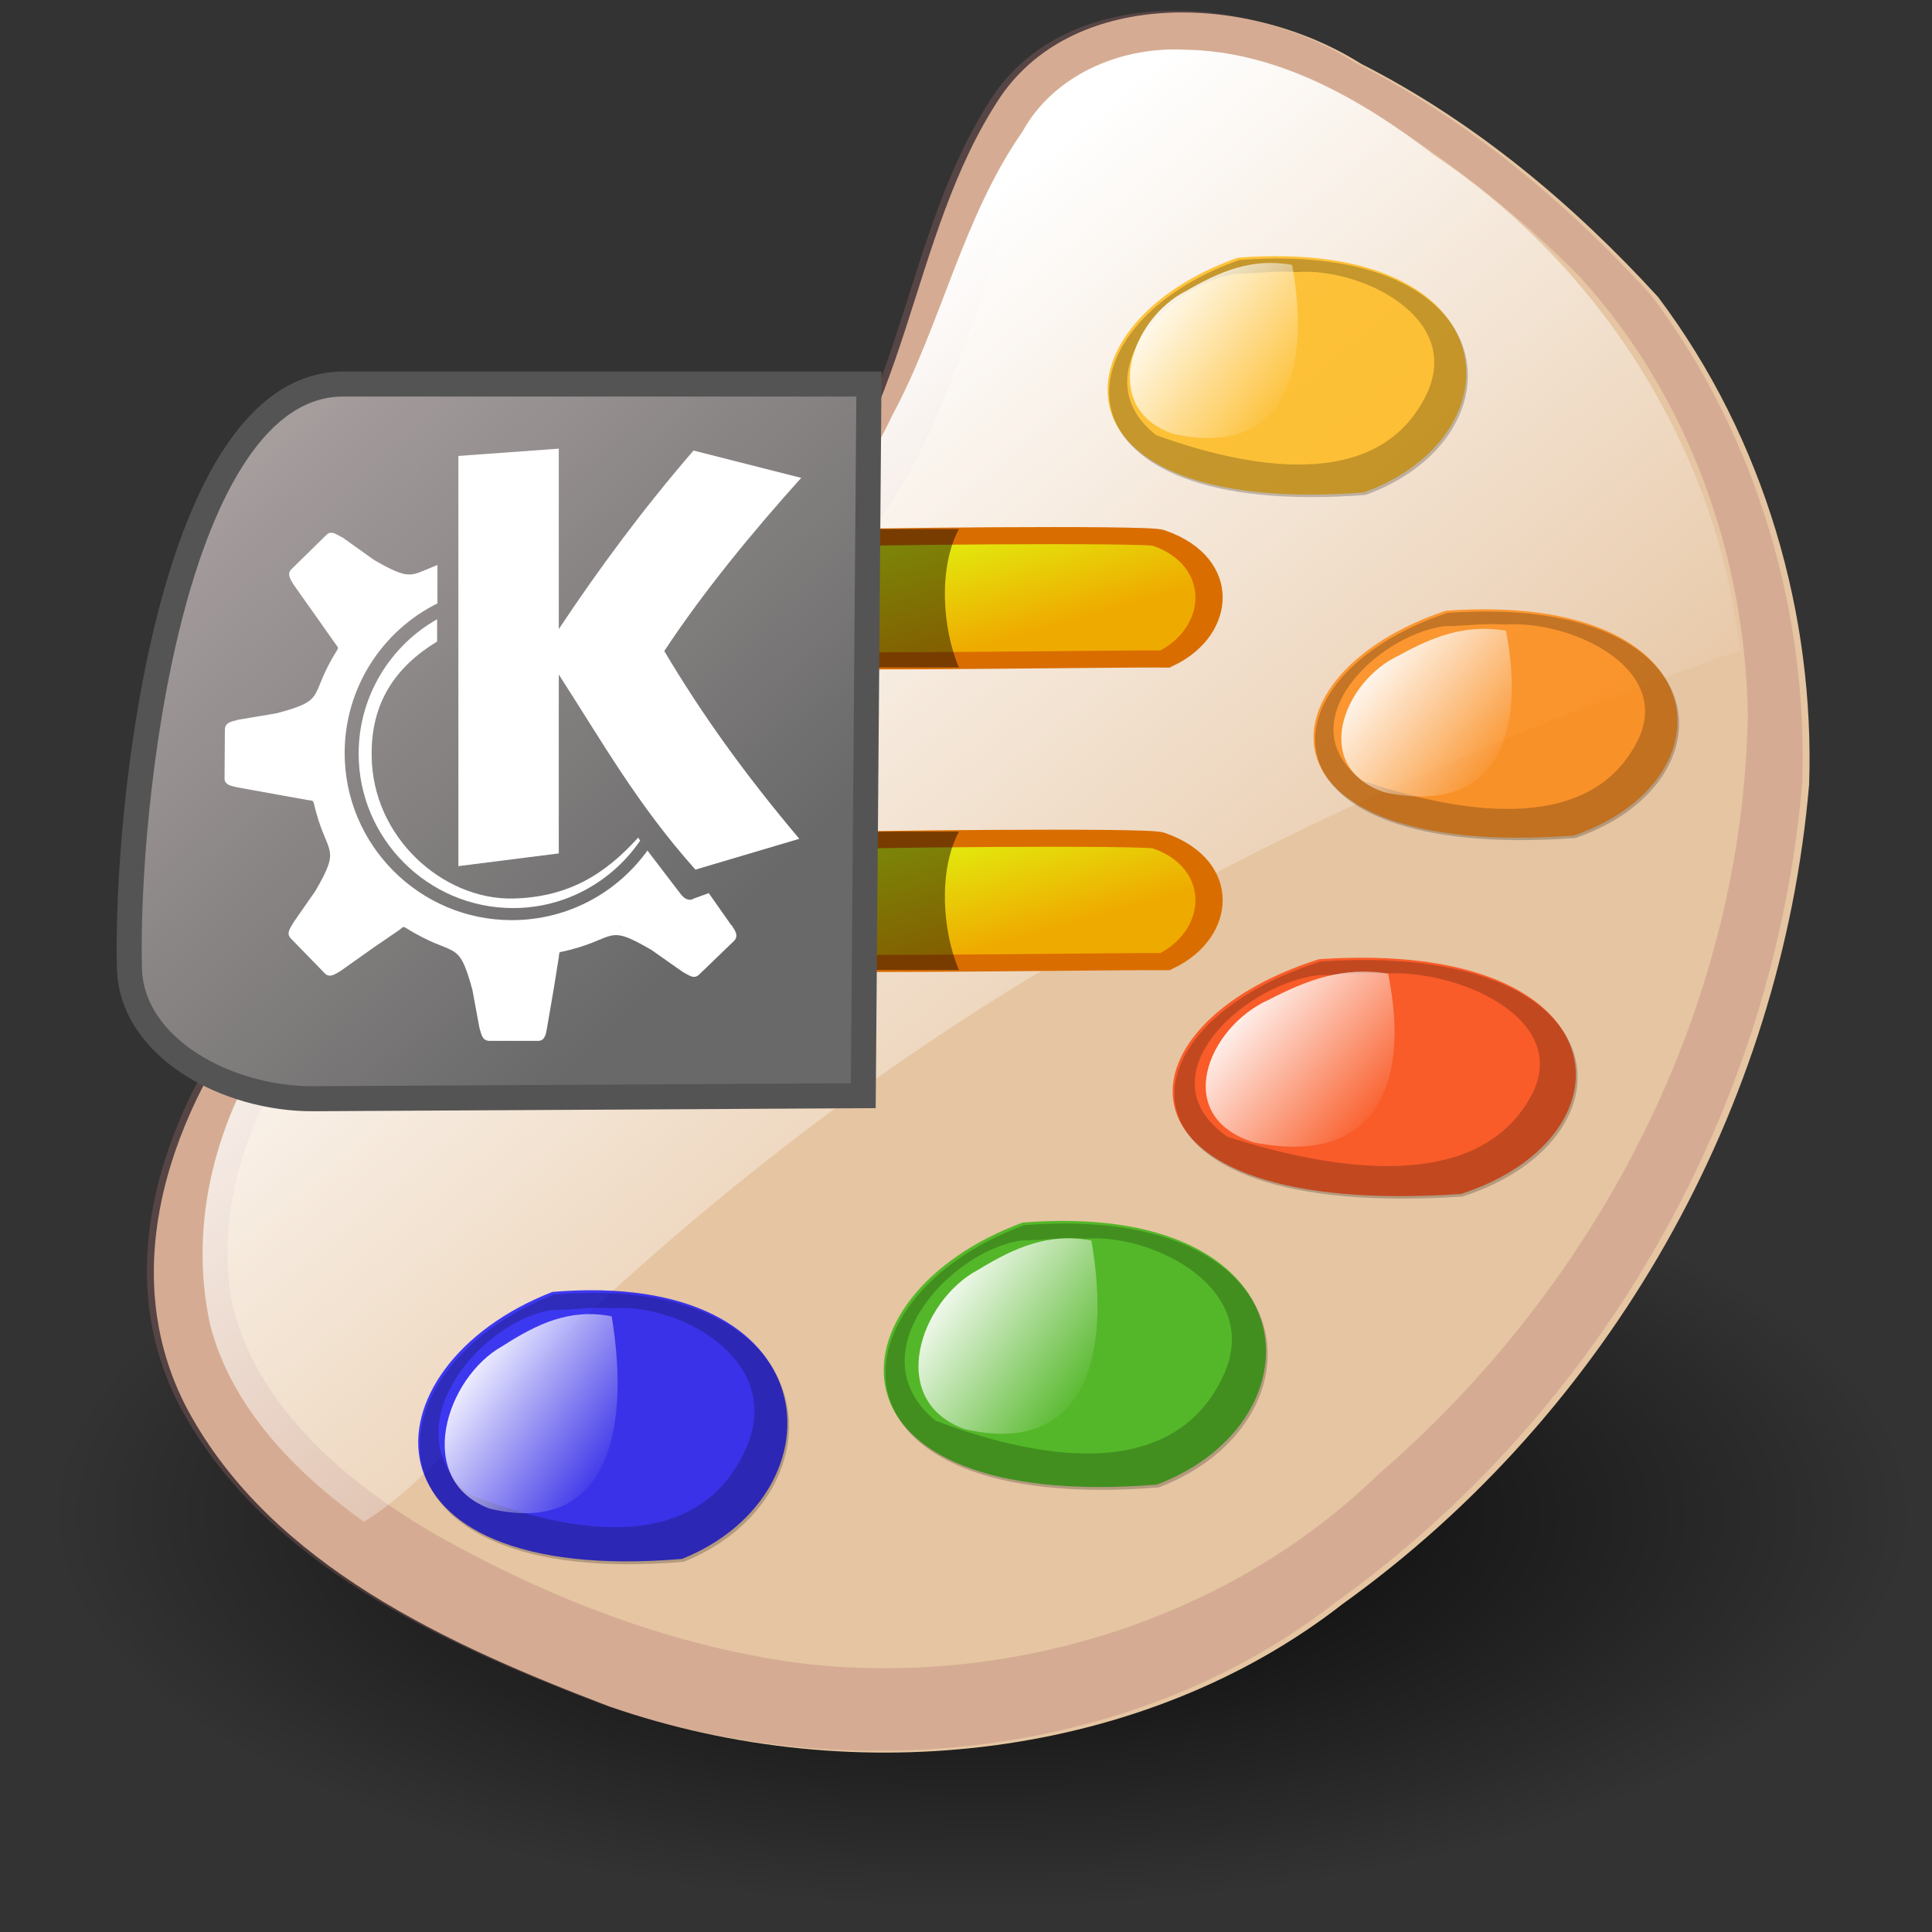 <?xml version="1.0" encoding="UTF-8" standalone="no"?>
<!-- Created with Inkscape (http://www.inkscape.org/) -->

<svg
   xmlns:dc="http://purl.org/dc/elements/1.1/"
   xmlns:cc="http://creativecommons.org/ns#"
   xmlns:rdf="http://www.w3.org/1999/02/22-rdf-syntax-ns#"
   xmlns:svg="http://www.w3.org/2000/svg"
   xmlns="http://www.w3.org/2000/svg"
   xmlns:xlink="http://www.w3.org/1999/xlink"
   xmlns:sodipodi="http://sodipodi.sourceforge.net/DTD/sodipodi-0.dtd"
   xmlns:inkscape="http://www.inkscape.org/namespaces/inkscape"
   height="128"
   id="svg20305"
   inkscape:export-filename="/tmp/a/32x32.png"
   inkscape:export-xdpi="22.5"
   inkscape:export-ydpi="22.5"
   inkscape:version="0.48.5 r10040"
   sodipodi:docname="kipi-icon.svg"
   sodipodi:version="0.32"
   width="128"
   version="1.0">
  <rect width="100%" height="100%" fill="#333333" stroke="none"/>
  <defs
     id="defs20307">
    <linearGradient
       id="linearGradient610">
      <stop
         style="stop-color:#a89f9f;stop-opacity:1;"
         offset="0"
         id="stop611" />
      <stop
         style="stop-color:#696969;stop-opacity:1;"
         offset="1"
         id="stop612" />
    </linearGradient>
    <linearGradient
       id="linearGradient616">
      <stop
         style="stop-color:#deff12;stop-opacity:1;"
         offset="0"
         id="stop617" />
      <stop
         style="stop-color:#efaa00;stop-opacity:1;"
         offset="1"
         id="stop618" />
    </linearGradient>
    <linearGradient
       id="linearGradient3532">
      <stop
         id="stop3533"
         offset="0"
         style="stop-color:#000000;stop-opacity:0.487;" />
      <stop
         id="stop3534"
         offset="0.5"
         style="stop-color:#000000;stop-opacity:0.079;" />
      <stop
         id="stop3535"
         offset="1"
         style="stop-color:#000000;stop-opacity:0;" />
    </linearGradient>
    <linearGradient
       id="linearGradient21044">
      <stop
         id="stop21045"
         offset="0"
         style="stop-color:#ffffff;stop-opacity:0;" />
      <stop
         id="stop21046"
         offset="1"
         style="stop-color:#ffffff;stop-opacity:1;" />
    </linearGradient>
    <linearGradient
       id="linearGradient21036">
      <stop
         id="stop21037"
         offset="0"
         style="stop-color:#ffffff;stop-opacity:0;" />
      <stop
         id="stop21038"
         offset="1"
         style="stop-color:#ffffff;stop-opacity:1;" />
    </linearGradient>
    <linearGradient
       id="linearGradient21012">
      <stop
         id="stop21013"
         offset="0"
         style="stop-color:#000000;stop-opacity:1;" />
      <stop
         id="stop21014"
         offset="1"
         style="stop-color:#000000;stop-opacity:0;" />
    </linearGradient>
    <linearGradient
       id="linearGradient20962">
      <stop
         id="stop20963"
         offset="0"
         style="stop-color:#ffffff;stop-opacity:0;" />
      <stop
         id="stop20964"
         offset="1"
         style="stop-color:#ffffff;stop-opacity:1;" />
    </linearGradient>
    <linearGradient
       id="linearGradient20965"
       inkscape:collect="always"
       x1="55.499"
       x2="31.814"
       xlink:href="#linearGradient21044"
       y1="51.981"
       y2="24.858"
       gradientTransform="scale(0.989,1.011)"
       gradientUnits="userSpaceOnUse" />
    <radialGradient
       id="radialGradient21017"
       inkscape:collect="always"
       xlink:href="#linearGradient21012"
       gradientTransform="scale(1.115,0.897)"
       cx="124.124"
       cy="198.78"
       fx="124.124"
       fy="198.78"
       r="67.54"
       gradientUnits="userSpaceOnUse" />
    <linearGradient
       id="linearGradient21035"
       inkscape:collect="always"
       x1="57.451"
       x2="51.829"
       xlink:href="#linearGradient21036"
       y1="22.079"
       y2="17.653"
       gradientTransform="scale(0.948,1.055)"
       gradientUnits="userSpaceOnUse" />
    <radialGradient
       cx="0.5"
       cy="0.5"
       fx="0.18"
       fy="0.479"
       id="radialGradient1502"
       r="0.5"
       xlink:href="#linearGradient1918" />
    <linearGradient
       id="linearGradient1918">
      <stop
         id="stop1919"
         offset="0"
         style="stop-color:#000000;stop-opacity:0.316;" />
      <stop
         id="stop1920"
         offset="0.5"
         style="stop-color:#000000;stop-opacity:0.079;" />
      <stop
         id="stop1921"
         offset="1"
         style="stop-color:#000000;stop-opacity:0;" />
    </linearGradient>
    <radialGradient
       cx="0.5"
       cy="0.5"
       fx="0.18"
       fy="0.479"
       id="radialGradient2541"
       r="0.5"
       xlink:href="#linearGradient3532" />
    <linearGradient
       id="linearGradient2121"
       x1="0.416"
       x2="0.596"
       xlink:href="#linearGradient1513"
       y1="0.277"
       y2="0.443" />
    <linearGradient
       id="linearGradient1513">
      <stop
         id="stop1514"
         offset="0"
         style="stop-color:#ffffff;stop-opacity:1;" />
      <stop
         id="stop1515"
         offset="1"
         style="stop-color:#ffffff;stop-opacity:0;" />
    </linearGradient>
    <linearGradient
       id="linearGradient2316"
       x1="0.475"
       x2="0.804"
       xlink:href="#linearGradient2317"
       y1="0.218"
       y2="0.52" />
    <linearGradient
       id="linearGradient2317">
      <stop
         id="stop2318"
         offset="0"
         style="stop-color:#d6d6d6;stop-opacity:1;" />
      <stop
         id="stop2322"
         offset="0.258"
         style="stop-color:#eaeaea;stop-opacity:1;" />
      <stop
         id="stop2320"
         offset="0.706"
         style="stop-color:#919191;stop-opacity:1;" />
      <stop
         id="stop2321"
         offset="0.733"
         style="stop-color:#d2d2d2;stop-opacity:1;" />
      <stop
         id="stop2319"
         offset="1"
         style="stop-color:#a6a6a6;stop-opacity:1;" />
    </linearGradient>
    <linearGradient
       id="linearGradient2315"
       x1="0.278"
       x2="0.451"
       xlink:href="#linearGradient1513"
       y1="-0.064"
       y2="0.611" />
    <linearGradient
       id="linearGradient1512"
       x1="0.995"
       x2="0.327"
       xlink:href="#linearGradient1918"
       y1="0.644"
       y2="0.3" />
    <linearGradient
       id="linearGradient2224"
       x1="-0.142"
       x2="0.498"
       xlink:href="#linearGradient1513"
       y1="-0.288"
       y2="0.356" />
    <linearGradient
       id="linearGradient2138"
       x1="1.378"
       x2="0.584"
       xlink:href="#linearGradient2122"
       y1="0.254"
       y2="0.13" />
    <linearGradient
       id="linearGradient2122">
      <stop
         id="stop2123"
         offset="0"
         style="stop-color:#000000;stop-opacity:0.408;" />
      <stop
         id="stop2124"
         offset="1"
         style="stop-color:#000000;stop-opacity:0;" />
    </linearGradient>
    <linearGradient
       id="linearGradient2223"
       x1="-0.182"
       x2="0.685"
       xlink:href="#linearGradient1513"
       y1="-0.44"
       y2="0.424" />
    <linearGradient
       id="linearGradient1516"
       x1="0.459"
       x2="0.69"
       xlink:href="#linearGradient2122"
       y1="1.277"
       y2="-0.297" />
    <linearGradient
       id="linearGradient2314"
       x1="-0.451"
       x2="0.471"
       xlink:href="#linearGradient1513"
       y1="-0.151"
       y2="0.366" />
    <linearGradient
       id="linearGradient2313"
       x1="-0.008"
       x2="0.596"
       xlink:href="#linearGradient1513"
       y1="-1.245"
       y2="0.361" />
    <linearGradient
       id="linearGradient2312"
       x1="0.459"
       x2="0.655"
       xlink:href="#linearGradient1513"
       y1="-0.587"
       y2="0.451" />
    <linearGradient
       id="linearGradient2222"
       x1="-0.106"
       x2="0.584"
       xlink:href="#linearGradient1513"
       y1="-0.105"
       y2="0.552" />
    <linearGradient
       inkscape:collect="always"
       xlink:href="#linearGradient21036"
       id="linearGradient2072"
       x1="31.343"
       y1="60.652"
       x2="25.262"
       y2="55.864"
       gradientTransform="scale(0.902,1.109)"
       gradientUnits="userSpaceOnUse" />
    <linearGradient
       inkscape:collect="always"
       xlink:href="#linearGradient21036"
       id="linearGradient2074"
       x1="50.464"
       y1="59.305"
       x2="44.334"
       y2="54.479"
       gradientTransform="scale(0.927,1.079)"
       gradientUnits="userSpaceOnUse" />
    <linearGradient
       inkscape:collect="always"
       xlink:href="#linearGradient21036"
       id="linearGradient2076"
       x1="57.889"
       y1="52.688"
       x2="51.93"
       y2="47.997"
       gradientTransform="scale(1.005,0.995)"
       gradientUnits="userSpaceOnUse" />
    <linearGradient
       inkscape:collect="always"
       xlink:href="#linearGradient21036"
       id="linearGradient2078"
       x1="64.261"
       y1="37.175"
       x2="58.72"
       y2="32.813"
       gradientTransform="scale(0.976,1.025)"
       gradientUnits="userSpaceOnUse" />
    <linearGradient
       inkscape:collect="always"
       xlink:href="#linearGradient616"
       id="linearGradient3098"
       gradientUnits="userSpaceOnUse"
       gradientTransform="scale(1.475,0.678)"
       x1="292.907"
       y1="378.855"
       x2="351.518"
       y2="438.096" />
    <linearGradient
       inkscape:collect="always"
       xlink:href="#linearGradient616"
       id="linearGradient3100"
       gradientUnits="userSpaceOnUse"
       gradientTransform="scale(1.475,0.678)"
       x1="292.907"
       y1="378.855"
       x2="351.518"
       y2="438.096" />
    <linearGradient
       inkscape:collect="always"
       xlink:href="#linearGradient610"
       id="linearGradient3102"
       gradientUnits="userSpaceOnUse"
       gradientTransform="matrix(-0.157,0,0,0.152,98.484,-6.931)"
       x1="183.594"
       y1="246.025"
       x2="368.139"
       y2="435.151" />
    <linearGradient
       inkscape:collect="always"
       xlink:href="#linearGradient616"
       id="linearGradient3136"
       gradientUnits="userSpaceOnUse"
       gradientTransform="scale(1.475,0.678)"
       x1="292.907"
       y1="378.855"
       x2="351.518"
       y2="438.096" />
    <linearGradient
       inkscape:collect="always"
       xlink:href="#linearGradient616"
       id="linearGradient3138"
       gradientUnits="userSpaceOnUse"
       gradientTransform="scale(1.475,0.678)"
       x1="292.907"
       y1="378.855"
       x2="351.518"
       y2="438.096" />
    <linearGradient
       inkscape:collect="always"
       xlink:href="#linearGradient610"
       id="linearGradient3140"
       gradientUnits="userSpaceOnUse"
       gradientTransform="matrix(-0.157,0,0,0.152,98.484,-6.931)"
       x1="183.594"
       y1="246.025"
       x2="368.139"
       y2="435.151" />
  </defs>
  <sodipodi:namedview
     bordercolor="#666666"
     borderopacity="1.0"
     id="base"
     inkscape:cx="25.757751"
     inkscape:cy="72.501038"
     inkscape:pageopacity="0.0"
     inkscape:pageshadow="2"
     inkscape:window-height="721"
     inkscape:window-width="1264"
     inkscape:window-x="1631"
     inkscape:window-y="135"
     inkscape:zoom="4"
     pagecolor="#ffffff"
     width="128px"
     height="128px"
     inkscape:current-layer="layer2"
     showgrid="false"
     inkscape:window-maximized="0" />
  <g
     id="g21200"
     transform="matrix(1.72,0,0,1.612,-7.805,-11.321)">
    <path
       d="m 80.038,139.982 c 26.276,-25.933 73.723,-29.83 105.977,-8.702 32.253,21.127 37.099,59.278 10.823,85.211 -26.276,25.933 -73.723,29.83 -105.977,8.702 C 58.819,204.204 53.794,166.375 79.6,140.418 l 58.838,37.818 z"
       id="path21016"
       sodipodi:cx="138.43814"
       sodipodi:cy="178.23611"
       sodipodi:end="10.099141"
       sodipodi:rx="75.326637"
       sodipodi:ry="60.566689"
       sodipodi:start="3.8252181"
       sodipodi:type="arc"
       style="fill:url(#radialGradient21017);fill-opacity:1;fill-rule:evenodd;stroke:none;stroke-width:1pt;stroke-linecap:butt;stroke-linejoin:miter;stroke-opacity:1"
       transform="matrix(0.477,0,0,0.267,-23.635,21.657)" />
    <path
       d="M 56.964,9.644 C 52.703,6.773 45.988,6.485 43.088,10.98 C 39.455,16.782 39.651,24.598 34.789,29.67 C 28.82,36.548 19.661,39.993 14.663,47.835 C 11.227,52.538 8.856,59.176 11.79,65.011 C 15.025,71.358 21.806,74.634 28.009,77.156 C 37.566,80.699 48.65,79.273 56.244,72.955 C 66.569,65.055 73.162,52.531 74.223,39.264 C 74.44,32.316 72.524,25.071 68.406,19.231 C 65.15,15.43 61.352,12.023 56.964,9.644 z "
       id="path20328"
       style="fill:#e6c5a2;fill-opacity:1;fill-rule:evenodd;stroke:none;stroke-width:1.088pt;stroke-linecap:butt;stroke-linejoin:miter;stroke-opacity:1" />
    <path
       d="M 61.391,12.647 C 59.909,11.499 58.345,10.463 56.699,9.571 C 52.438,6.701 45.723,6.413 42.823,10.908 C 39.191,16.71 39.389,24.526 34.526,29.599 C 28.557,36.476 19.397,39.921 14.399,47.764 C 10.963,52.466 8.589,59.104 11.524,64.938 C 14.758,71.286 21.541,74.562 27.744,77.083 C 37.301,80.626 48.386,79.201 55.98,72.883 C 66.305,64.983 72.898,52.459 73.959,39.193 C 74.176,32.245 72.258,24.998 68.141,19.158 C 66.105,16.783 63.861,14.561 61.391,12.647 z M 60.033,13.531 C 61.974,15.025 63.81,16.658 65.459,18.482 C 69.69,23.473 71.752,30.03 71.863,36.378 C 71.662,48.405 66.133,59.798 57.585,67.663 C 52.041,73.407 43.784,76.344 35.64,75.417 C 30.809,74.791 26.126,72.91 21.866,70.416 C 18.092,68.213 14.353,64.901 13.447,60.438 C 12.721,55.82 14.735,51.396 17.344,47.883 C 22.617,40.84 30.832,36.959 36.729,30.549 C 40.526,26.512 41.641,20.815 43.565,15.723 C 44.411,13.276 45.436,10.419 48.091,9.526 C 51.49,8.361 55.162,10.092 58.058,12.081 C 58.725,12.55 59.387,13.033 60.033,13.531 z "
       id="path21001"
       style="fill:#ae7172;fill-opacity:0.294;fill-rule:evenodd;stroke:none;stroke-width:1.088pt;stroke-linecap:butt;stroke-linejoin:miter;stroke-opacity:1" />
    <path
       d="M 59.792,13.407 C 57.023,11.126 53.758,9.112 50.158,9.066 C 47.619,8.929 45.1,10.161 43.932,12.415 C 41.608,15.975 40.81,20.318 38.902,24.107 C 36.927,28.527 33.672,32.198 29.91,35.125 C 24.776,39.632 19.193,43.784 15.163,49.396 C 12.903,52.848 11.759,57.251 12.636,61.485 C 13.436,64.818 15.877,67.529 18.559,69.568 C 20.762,68.105 22.293,65.87 24.194,64.074 C 30.781,57.108 38.14,50.854 46.349,45.868 C 54.235,40.898 62.79,37.031 71.552,33.757 C 70.746,25.812 66.404,18.127 59.792,13.407 z "
       id="path20961"
       style="fill:url(#linearGradient20965);fill-opacity:1;fill-rule:evenodd;stroke:none;stroke-width:1.088pt;stroke-linecap:butt;stroke-linejoin:miter;stroke-opacity:1" />
    <path
       d="M 52.219,17.613 C 62.648,16.767 63.188,24.892 57.074,27.262 C 44.667,28.278 45.027,20.322 52.219,17.613 z "
       id="path21018"
       sodipodi:nodetypes="ccc"
       style="fill:#ffb300;fill-opacity:0.75;fill-rule:evenodd;stroke:none;stroke-width:3.75;stroke-linecap:butt;stroke-linejoin:miter;stroke-miterlimit:4;stroke-opacity:0.894" />
    <path
       d="M 52.276,17.708 C 45.084,20.417 44.731,28.381 57.139,27.365 C 63.252,24.996 62.705,16.862 52.276,17.708 z M 54.466,18.205 C 56.899,18.001 60.805,20.004 59.539,23.108 C 57.697,27.441 52.378,26.184 49.072,24.908 C 46.174,22.483 49.541,18.685 52.165,18.272 C 52.931,18.273 53.702,18.133 54.466,18.205 z "
       id="path21019"
       style="fill:black;fill-opacity:0.219;fill-rule:evenodd;stroke:none;stroke-width:3.75;stroke-linecap:butt;stroke-linejoin:miter;stroke-miterlimit:4;stroke-opacity:0.894" />
    <path
       d="M 60.226,32.125 C 70.807,31.315 71.355,39.097 65.152,41.367 C 52.564,42.34 52.929,34.72 60.226,32.125 z "
       id="path21026"
       sodipodi:nodetypes="ccc"
       style="fill:#ff8000;fill-opacity:0.75;fill-rule:evenodd;stroke:none;stroke-width:3.75;stroke-linecap:butt;stroke-linejoin:miter;stroke-miterlimit:4;stroke-opacity:0.894" />
    <path
       d="M 60.284,32.216 C 52.986,34.81 52.629,42.439 65.217,41.466 C 71.42,39.196 70.865,31.406 60.284,32.216 z M 62.506,32.692 C 64.974,32.496 68.937,34.416 67.653,37.388 C 65.784,41.539 60.388,40.334 57.033,39.112 C 54.093,36.789 57.509,33.152 60.171,32.757 C 60.948,32.758 61.731,32.623 62.506,32.692 z "
       id="path21027"
       style="fill:black;fill-opacity:0.219;fill-rule:evenodd;stroke:none;stroke-width:3.75;stroke-linecap:butt;stroke-linejoin:miter;stroke-miterlimit:4;stroke-opacity:0.894" />
    <path
       d="M 55.349,46.446 C 67.071,45.6 67.677,53.725 60.806,56.095 C 46.861,57.111 47.265,49.155 55.349,46.446 z "
       id="path21028"
       sodipodi:nodetypes="ccc"
       style="fill:#ff3a00;fill-opacity:0.75;fill-rule:evenodd;stroke:none;stroke-width:3.75;stroke-linecap:butt;stroke-linejoin:miter;stroke-miterlimit:4;stroke-opacity:0.894" />
    <path
       d="M 55.413,46.541 C 47.329,49.25 46.933,57.214 60.878,56.198 C 67.749,53.828 67.135,45.695 55.413,46.541 z M 57.874,47.038 C 60.609,46.833 64.999,48.837 63.576,51.941 C 61.506,56.274 55.528,55.017 51.811,53.74 C 48.555,51.315 52.339,47.518 55.288,47.105 C 56.149,47.106 57.016,46.966 57.874,47.038 z "
       id="path21029"
       style="fill:black;fill-opacity:0.219;fill-rule:evenodd;stroke:none;stroke-width:3.75;stroke-linecap:butt;stroke-linejoin:miter;stroke-miterlimit:4;stroke-opacity:0.894" />
    <path
       d="M 43.927,57.271 C 55.041,56.326 55.615,65.395 49.101,68.04 C 35.879,69.174 36.263,60.294 43.927,57.271 z "
       id="path21030"
       sodipodi:nodetypes="ccc"
       style="fill:#23b300;fill-opacity:0.75;fill-rule:evenodd;stroke:none;stroke-width:3.75;stroke-linecap:butt;stroke-linejoin:miter;stroke-miterlimit:4;stroke-opacity:0.894" />
    <path
       d="M 43.988,57.377 C 36.323,60.4 35.948,69.289 49.169,68.156 C 55.684,65.51 55.101,56.432 43.988,57.377 z M 46.321,57.932 C 48.914,57.703 53.076,59.94 51.727,63.403 C 49.764,68.24 44.097,66.837 40.573,65.412 C 37.485,62.706 41.073,58.467 43.869,58.007 C 44.685,58.008 45.508,57.851 46.321,57.932 z "
       id="path21031"
       style="fill:black;fill-opacity:0.219;fill-rule:evenodd;stroke:none;stroke-width:3.75;stroke-linecap:butt;stroke-linejoin:miter;stroke-miterlimit:4;stroke-opacity:0.894" />
    <path
       d="M 25.813,60.121 C 36.546,59.159 37.102,68.399 30.81,71.094 C 18.041,72.25 18.411,63.202 25.813,60.121 z "
       id="path21032"
       sodipodi:nodetypes="ccc"
       style="fill:#0002ff;fill-opacity:0.75;fill-rule:evenodd;stroke:none;stroke-width:3.75;stroke-linecap:butt;stroke-linejoin:miter;stroke-miterlimit:4;stroke-opacity:0.894" />
    <path
       d="M 25.872,60.229 C 18.469,63.31 18.107,72.367 30.876,71.212 C 37.168,68.517 36.605,59.267 25.872,60.229 z M 28.125,60.795 C 30.629,60.562 34.649,62.841 33.346,66.37 C 31.451,71.298 25.977,69.868 22.574,68.417 C 19.591,65.659 23.056,61.34 25.757,60.871 C 26.545,60.872 27.339,60.712 28.125,60.795 z "
       id="path21033"
       style="fill:black;fill-opacity:0.219;fill-rule:evenodd;stroke:none;stroke-width:3.75;stroke-linecap:butt;stroke-linejoin:miter;stroke-miterlimit:4;stroke-opacity:0.894" />
    <path
       d="M 23.897,62.344 C 21.725,63.626 20.443,67.829 23.389,69.024 C 27.719,70.147 28.884,66.208 28.1,61.124 C 26.515,60.79 25.255,61.411 23.897,62.344 z "
       id="path21034"
       sodipodi:nodetypes="cccc"
       style="fill:url(#linearGradient2072);fill-opacity:1;fill-rule:evenodd;stroke:none;stroke-width:3.75;stroke-linecap:butt;stroke-linejoin:miter;stroke-miterlimit:4;stroke-opacity:0.894" />
    <path
       d="M 42.226,59.205 C 39.977,60.463 38.649,64.588 41.7,65.761 C 46.183,66.864 47.389,62.997 46.577,58.007 C 44.936,57.68 43.632,58.289 42.226,59.205 z "
       id="path21040"
       sodipodi:nodetypes="cccc"
       style="fill:url(#linearGradient2074);fill-opacity:1;fill-rule:evenodd;stroke:none;stroke-width:3.75;stroke-linecap:butt;stroke-linejoin:miter;stroke-miterlimit:4;stroke-opacity:0.894" />
    <path
       d="M 53.417,48.109 C 51.045,49.236 49.644,52.932 52.862,53.983 C 57.59,54.971 58.862,51.507 58.006,47.036 C 56.275,46.743 54.899,47.289 53.417,48.109 z "
       id="path21041"
       sodipodi:nodetypes="cccc"
       style="fill:url(#linearGradient2076);fill-opacity:1;fill-rule:evenodd;stroke:none;stroke-width:3.75;stroke-linecap:butt;stroke-linejoin:miter;stroke-miterlimit:4;stroke-opacity:0.894" />
    <path
       d="M 58.403,33.971 C 56.262,35.051 54.997,38.59 57.902,39.597 C 62.17,40.543 63.319,37.225 62.546,32.943 C 60.983,32.663 59.741,33.185 58.403,33.971 z "
       id="path21042"
       sodipodi:nodetypes="cccc"
       style="fill:url(#linearGradient2078);fill-opacity:1;fill-rule:evenodd;stroke:none;stroke-width:3.75;stroke-linecap:butt;stroke-linejoin:miter;stroke-miterlimit:4;stroke-opacity:0.894" />
    <path
       d="M 50.226,18.982 C 48.115,20.11 46.869,23.805 49.732,24.856 C 53.939,25.844 55.071,22.38 54.309,17.909 C 52.769,17.616 51.545,18.162 50.226,18.982 z "
       id="path21043"
       sodipodi:nodetypes="cccc"
       style="fill:url(#linearGradient21035);fill-opacity:1;fill-rule:evenodd;stroke:none;stroke-width:3.75;stroke-linecap:butt;stroke-linejoin:miter;stroke-miterlimit:4;stroke-opacity:0.894" />
  </g>
  <g
     inkscape:groupmode="layer"
     id="layer1"
     inkscape:label="plug" />
  <g
     inkscape:groupmode="layer"
     id="layer2"
     inkscape:label="K">
    <g
       id="g3122">
      <g
         transform="matrix(-1.12,0,0,1.12,91.532,-2.953)"
         id="g3089">
        <g
           id="g654"
           transform="matrix(-0.18,0,0,0.113,112.938,24.073)">
          <path
             style="font-size:12px;fill:url(#linearGradient3136);fill-rule:evenodd;stroke:#da6d00;stroke-width:8.944"
             d="M 445.863,250.602 C 445.543,249.678 553.553,247.857 554.314,250.404 C 576.618,262.752 575.142,299.308 556.329,313.676 C 547.188,313.427 447.456,315.596 442.511,314.183 C 397.39,299.932 422.936,254.361 445.863,250.602 z "
             id="path655"
             sodipodi:nodetypes="ccccc"
             sodipodi:stroke-cmyk="(0 0.5 1 0.1466)" />
          <path
             style="font-size:12px;fill-opacity:0.45;fill-rule:evenodd"
             d="M 457.121,245.661 L 457.121,318.083 L 488.55,318.083 C 483.084,298.041 481.717,265.702 488.55,245.661 L 457.121,245.661 z "
             id="path656"
             sodipodi:nodetypes="ccccc" />
        </g>
        <g
           id="g651"
           transform="matrix(-0.18,0,0,0.113,112.938,6.172)">
          <path
             style="font-size:12px;fill:url(#linearGradient3138);fill-rule:evenodd;stroke:#da6d00;stroke-width:8.944"
             d="M 445.863,250.602 C 445.543,249.678 553.553,247.857 554.314,250.404 C 576.618,262.752 575.142,299.308 556.329,313.676 C 547.188,313.427 447.456,315.596 442.511,314.183 C 397.39,299.932 422.936,254.361 445.863,250.602 z "
             id="path607"
             sodipodi:nodetypes="ccccc"
             sodipodi:stroke-cmyk="(0 0.5 1 0.1466)" />
          <path
             style="font-size:12px;fill-opacity:0.45;fill-rule:evenodd"
             d="M 457.121,245.661 L 457.121,318.083 L 488.55,318.083 C 483.084,298.041 481.717,265.702 488.55,245.661 L 457.121,245.661 z "
             id="path648"
             sodipodi:nodetypes="ccccc" />
        </g>
        <path
           style="font-size:12px;fill:url(#linearGradient3140);fill-rule:evenodd;stroke:#545454;stroke-width:1.48;stroke-opacity:1"
           d="M 30.323,25.355 L 61.407,25.353 C 71.64,25.352 74.306,50.375 74.069,59.907 C 73.951,64.636 68.268,67.659 63.191,67.631 L 30.658,67.452 L 30.323,25.355 z "
           id="path606"
           sodipodi:nodetypes="cssscc" />
      </g>
      <g
         transform="matrix(0.276,0,0,0.276,10.438,22.912)"
         id="g3104"
         style="fill:white;display:inline">
        <path
           clip-rule="evenodd"
           d="M 72.216,26.435 L 96.316,24.681 C 96.316,39.172 96.316,53.586 96.316,68 C 105.926,53.51 116.603,39.095 128.652,25.139 L 154.506,31.698 C 142.915,44.587 131.093,58.925 121.637,73.263 C 130.712,88.516 140.703,102.474 154.05,118.336 L 129.112,125.734 C 115.155,110.099 106.766,95.075 96.316,78.906 L 96.316,121.844 L 72.216,124.896 L 72.216,26.435 L 72.216,26.435 z "
           id="path1084"
           style="fill:white;fill-rule:evenodd" />
        <path
           clip-rule="evenodd"
           d="M 96.546,145.564 C 110.656,142.588 107.071,138.319 118.586,145.03 L 126.061,150.291 C 127.435,150.978 128.731,152.199 130.027,150.902 C 132.849,148.232 135.595,145.488 138.416,142.818 C 139.637,141.521 138.416,140.071 137.806,139.08 L 137.729,139.08 L 132.315,131.378 L 128.73,132.676 C 127.815,133.286 126.594,132.98 125.527,131.532 L 117.596,121.159 C 110.274,131.302 98.453,137.861 85.03,137.861 C 62.914,137.861 44.915,119.864 44.915,97.746 C 44.915,82.035 53.991,68.384 67.184,61.825 L 67.184,52.597 C 66.726,52.825 66.27,52.978 65.886,53.13 C 60.701,55.266 60.395,56.257 51.93,51.376 L 44.457,46.038 C 43.083,45.428 41.786,44.131 40.491,45.428 C 37.669,48.173 34.923,50.919 32.101,53.664 C 30.881,54.885 32.178,56.41 32.712,57.401 L 38.429,65.486 L 42.625,71.434 C 43.235,72.273 43.463,72.35 43.159,72.96 C 42.779,73.57 42.473,74.104 42.091,74.714 C 36.524,84.323 40.413,85.086 28.516,88.213 L 19.44,89.738 C 18.068,90.196 16.238,90.196 16.161,92.102 C 16.161,95.992 16.085,99.882 16.085,103.771 C 16.008,105.525 17.992,105.679 19.136,105.983 L 28.823,107.737 L 36.068,109.035 C 37.06,109.188 37.286,109.035 37.516,109.796 C 40.492,122.685 44.38,119.636 37.897,130.847 L 32.635,138.396 C 31.949,139.694 30.728,140.99 32.025,142.286 C 34.771,145.107 37.439,147.855 40.185,150.677 C 41.405,151.895 42.93,150.601 43.923,150.067 L 52.006,144.347 L 58.031,140.227 C 58.871,139.541 58.947,139.313 59.557,139.694 C 71.606,147.245 72.064,141.829 75.572,154.567 L 77.25,163.64 C 77.708,165.014 77.784,166.768 79.614,166.844 C 83.504,166.844 87.47,166.844 91.359,166.844 C 93.113,166.844 93.267,164.86 93.495,163.716 L 95.172,153.955 L 96.316,146.784 C 96.393,146.098 96.393,145.791 96.546,145.564 z M 111.113,139.463 C 111.037,139.537 110.96,139.537 110.883,139.537 C 110.96,139.537 110.96,139.463 111.037,139.463 L 111.113,139.463 z M 97.307,145.258 C 97.079,145.334 96.773,145.411 96.545,145.564 C 96.697,145.41 96.927,145.334 97.307,145.258 z "
           id="path1086"
           style="fill:white;fill-rule:evenodd" />
        <path
           clip-rule="evenodd"
           d="M 85.335,134.963 C 97.994,134.963 109.129,128.556 115.841,118.792 L 115.383,118.031 C 107.528,126.724 98.758,132.368 85.259,132.674 C 68.48,132.978 51.473,117.955 51.396,98.277 C 51.244,85.617 57.116,77.075 67.107,70.974 L 67.107,65.635 C 55.895,71.965 48.27,84.091 48.27,97.897 C 48.27,118.259 64.895,134.963 85.335,134.963 z "
           id="path1088"
           style="fill:white;fill-rule:evenodd" />
      </g>
    </g>
  </g>
</svg>

